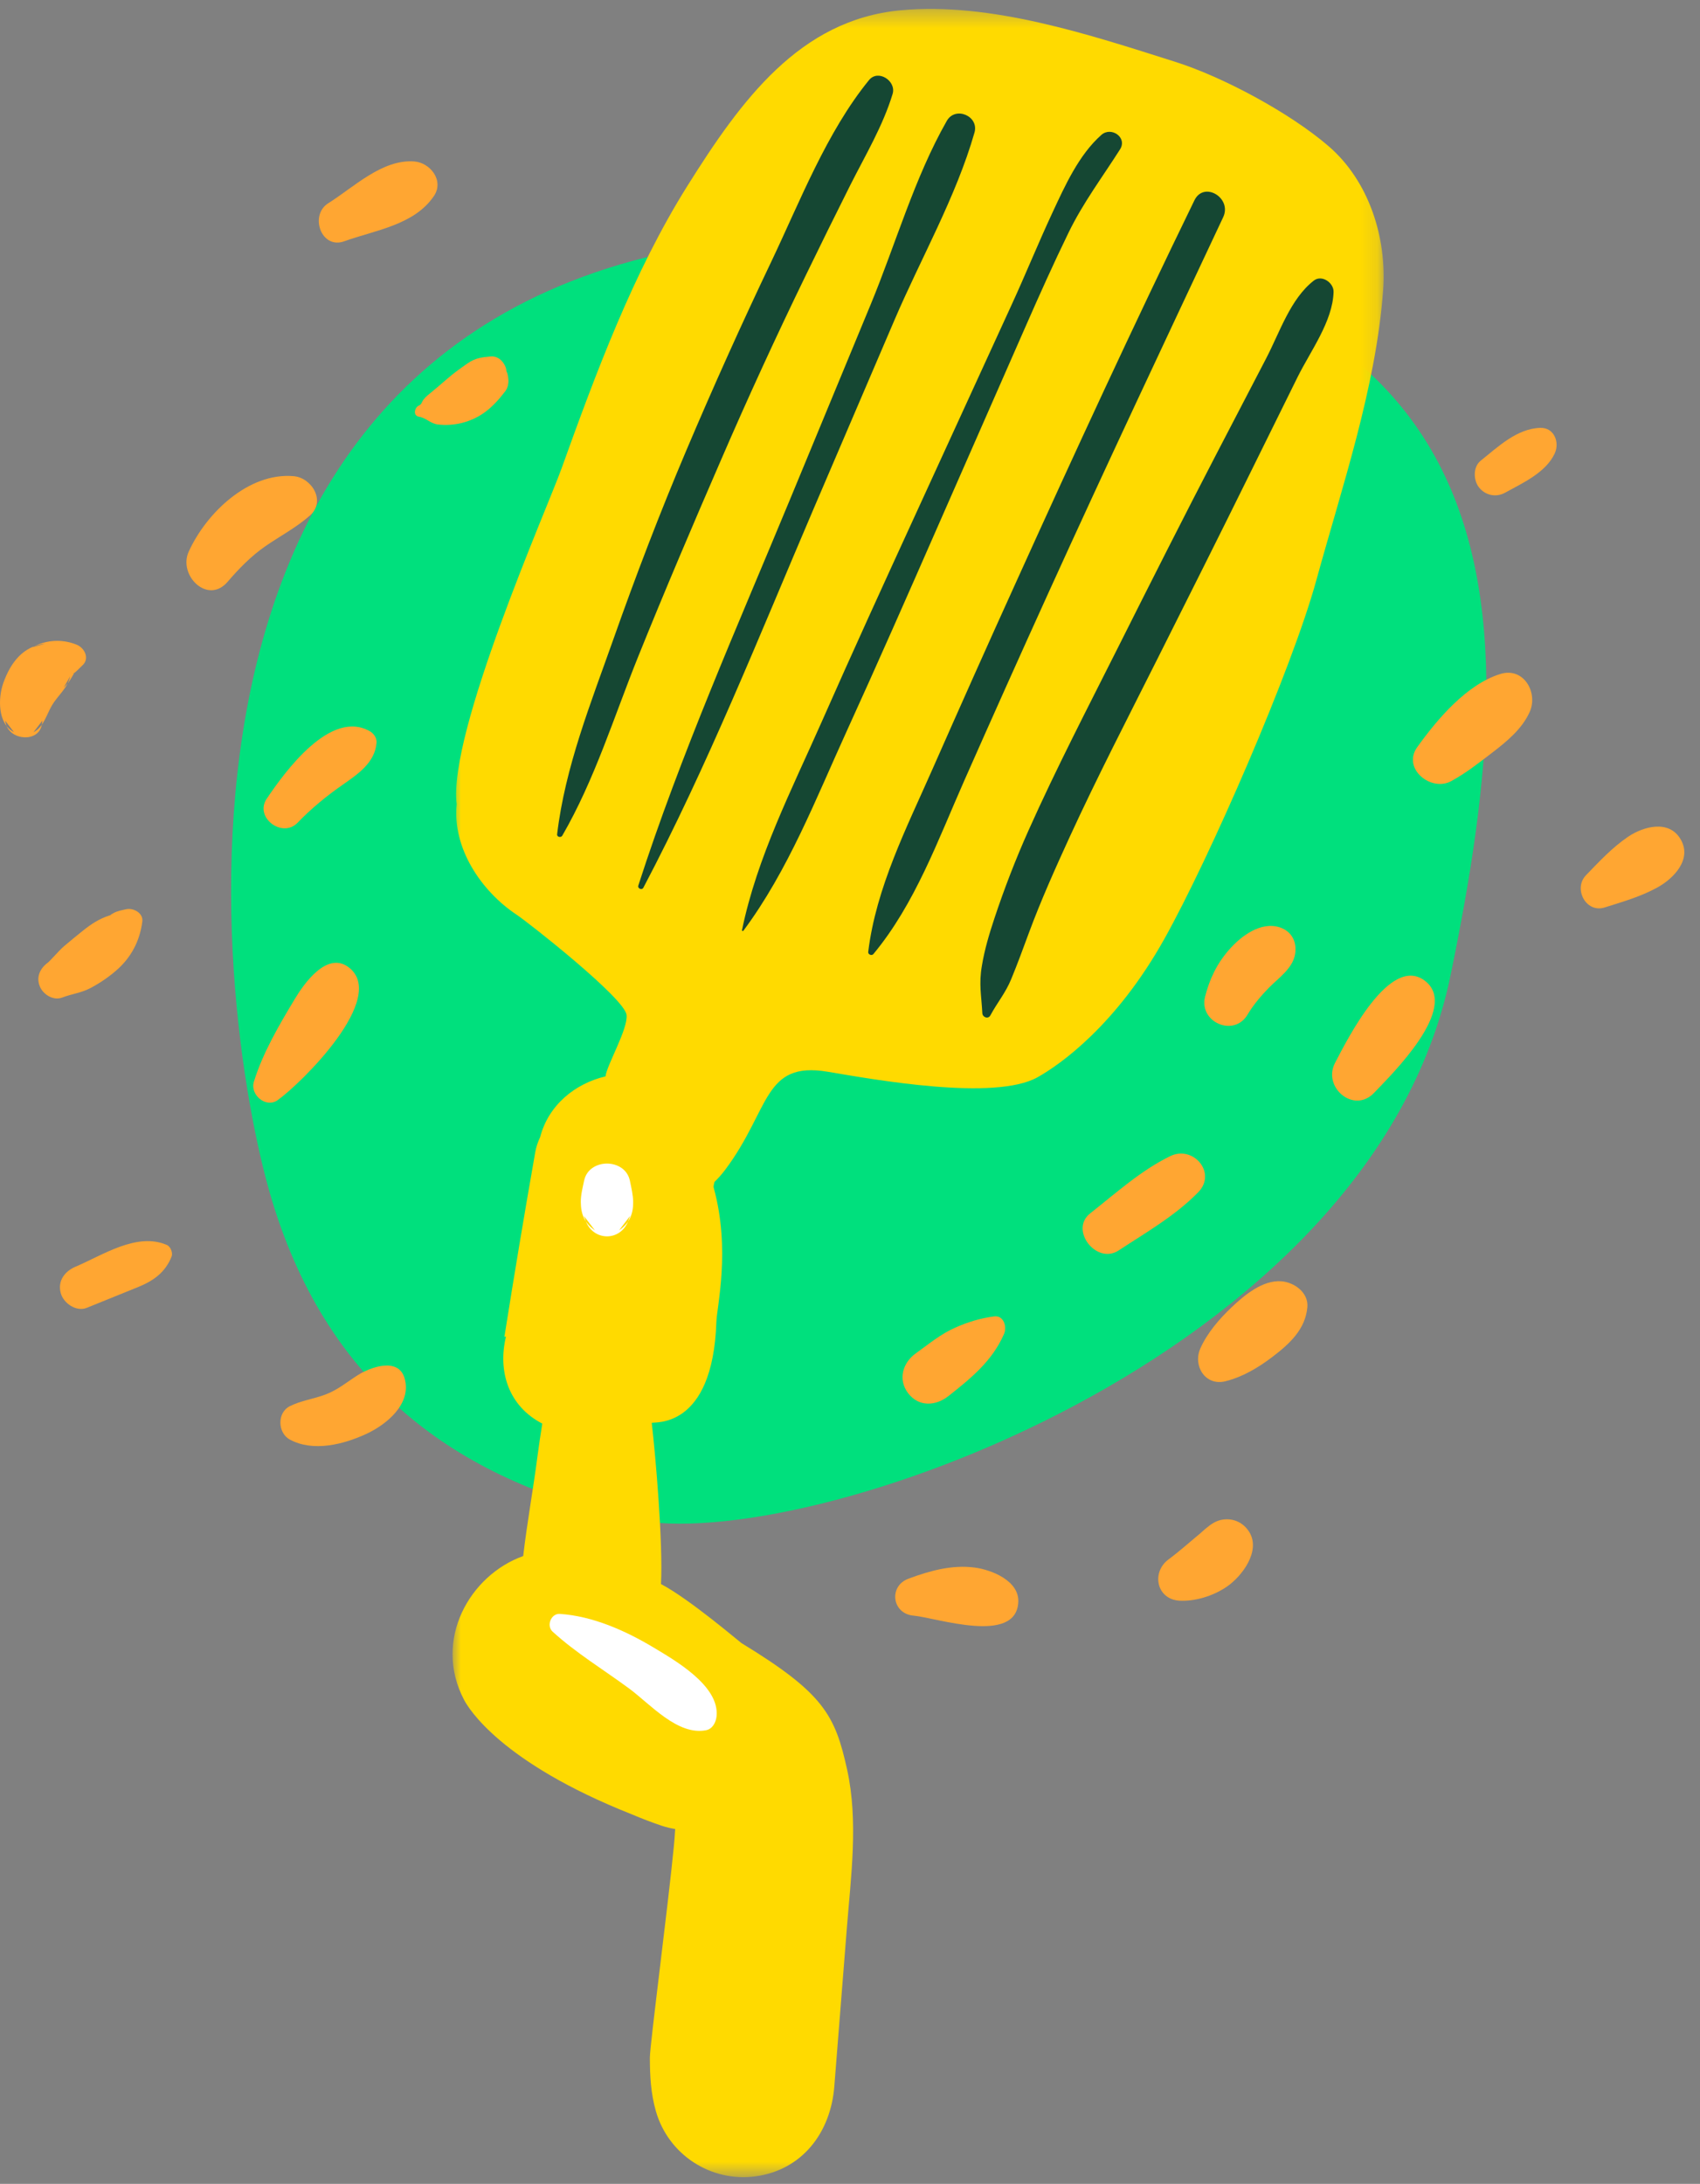 <?xml version="1.0" encoding="UTF-8"?>
<svg width="102px" height="131px" viewBox="0 0 102 131" version="1.1" xmlns="http://www.w3.org/2000/svg" xmlns:xlink="http://www.w3.org/1999/xlink">
    <rect x="0" y="0" width="102" height="131" fill="#808080" stroke="none"/>
    <!-- Generator: Sketch 47 (45396) - http://www.bohemiancoding.com/sketch -->
    <title>Group 13</title>
    <desc>Created with Sketch.</desc>
    <defs>
        <polygon id="path-1" points="56.865 130.418 0.998 130.418 0.998 0.354 56.865 0.354"></polygon>
    </defs>
    <g id="Page-1" stroke="none" stroke-width="1" fill="none" fill-rule="evenodd">
        <g id="Lalaland_1-Copy" transform="translate(-148, -3929)">
            <g id="Group-13" transform="translate(148, 3929)">
                <g id="Page-1">
                    <path d="M16.312,71.981 C12.817,60.393 6.823,14.94 49.535,14.086 C92.247,13.231 91.784,35.51 87.026,58.54 C82.264,81.57 48.065,93.334 37.991,91.138 C27.913,88.943 19.806,83.571 16.312,71.981" id="Fill-1" fill="#00E07D"></path>
                    <g id="Group-5" transform="translate(26.154, 0.181)">
                        <mask id="mask-2" fill="white">
                            <use xlink:href="#path-1"></use>
                        </mask>
                        <g id="Clip-4"></g>
                        <path d="M53.552,8.58 C51.232,6.584 47.222,4.431 44.348,3.524 C39.204,1.896 33.288,-0.076 27.868,0.437 C21.824,1.01 18.312,5.83 15.087,10.975 C11.841,16.152 9.592,22.21 7.531,27.942 C6.666,30.345 0.71,43.805 1.246,48.059 C0.974,50.688 2.727,53.291 4.856,54.698 C5.575,55.177 11.321,59.694 11.439,60.698 C11.543,61.524 10.238,63.743 10.178,64.385 C8.355,64.818 6.757,66.096 6.252,68.037 C6.116,68.323 6.012,68.631 5.957,68.957 C5.308,72.638 4.694,76.319 4.11,80.011 C4.142,80.005 4.173,80.003 4.204,79.997 C3.705,82.059 4.343,84.162 6.383,85.214 C6.278,85.863 6.182,86.518 6.093,87.183 C5.842,89.145 5.47,91.156 5.238,93.16 C2.036,94.301 -0.2,98.203 1.694,101.794 C1.953,102.281 3.875,105.531 11.737,108.646 C12.37,108.915 12.979,109.146 13.539,109.335 C13.816,109.427 14.088,109.491 14.357,109.533 C14.336,109.882 14.313,110.232 14.276,110.582 C13.936,114.108 12.838,122.49 12.838,123.25 C12.84,124.341 12.893,125.379 13.194,126.442 C13.939,129.076 16.505,130.73 19.175,130.37 C21.984,129.989 23.684,127.741 23.904,124.985 C24.157,121.809 24.406,118.633 24.659,115.456 C24.905,112.354 25.352,109.065 24.675,105.98 C23.953,102.694 23.263,101.387 18.335,98.382 C18.239,98.324 15.205,95.729 13.505,94.84 C13.633,92.397 13.183,87.154 12.95,85.172 C13.084,85.088 16.612,85.603 16.829,79.109 C16.86,78.183 17.689,74.776 16.669,71.068 C16.638,70.955 16.698,70.837 16.714,70.719 C16.947,70.492 17.169,70.243 17.376,69.964 C20.077,66.346 19.627,63.462 23.506,64.108 C26.323,64.582 33.533,65.883 36.107,64.435 C37.438,63.685 40.794,61.348 43.702,56.15 C46.432,51.267 51.339,40.021 52.822,34.639 C54.368,29.004 56.402,23.088 56.834,17.233 C57.067,14.075 55.986,10.675 53.552,8.58" id="Fill-3" fill="#FFDA00" mask="url(#mask-2)"></path>
                    </g>
                    <path d="M44.605,55.828 C47.298,52.21 48.957,47.9 50.821,43.819 C52.657,39.794 54.438,35.747 56.214,31.698 C57.995,27.647 59.774,23.597 61.552,19.546 C62.376,17.671 63.213,15.801 64.11,13.961 C64.992,12.147 66.134,10.643 67.204,8.957 C67.654,8.24 66.671,7.574 66.085,8.09 C64.733,9.281 63.89,11.158 63.14,12.77 C62.29,14.595 61.534,16.464 60.692,18.294 C58.762,22.504 56.832,26.716 54.901,30.925 C53.013,35.04 51.13,39.158 49.302,43.299 C47.51,47.356 45.421,51.416 44.521,55.791 C44.51,55.846 44.573,55.87 44.605,55.828" id="Fill-6" fill="#154733"></path>
                    <path d="M52.402,57.232 C54.905,54.219 56.281,50.383 57.853,46.833 C59.526,43.05 61.216,39.279 62.926,35.517 C66.347,27.989 69.875,20.511 73.391,13.028 C73.937,11.869 72.235,10.846 71.667,12.013 C68,19.541 64.488,27.142 61.033,34.77 C59.322,38.535 57.638,42.308 55.969,46.092 C54.413,49.626 52.564,53.23 52.093,57.103 C52.073,57.258 52.305,57.348 52.402,57.232" id="Fill-8" fill="#154733"></path>
                    <path d="M59.421,60.912 C59.842,60.128 60.331,59.568 60.674,58.729 C61.053,57.812 61.39,56.886 61.735,55.955 C62.455,54.01 63.307,52.114 64.17,50.229 C65.836,46.603 67.672,43.056 69.461,39.493 C71.326,35.781 73.188,32.073 75.024,28.348 C75.966,26.439 76.91,24.53 77.854,22.621 C78.628,21.059 79.962,19.282 80.014,17.515 C80.033,16.965 79.311,16.458 78.83,16.831 C77.42,17.925 76.782,19.944 75.963,21.511 C74.98,23.397 73.996,25.282 73.018,27.17 C71.007,31.04 69.04,34.934 67.084,38.833 C65.256,42.472 63.375,46.093 61.712,49.811 C60.943,51.53 60.263,53.289 59.669,55.075 C59.355,56.021 59.076,56.949 58.913,57.935 C58.725,59.04 58.882,59.673 58.94,60.78 C58.953,61.025 59.293,61.148 59.421,60.912" id="Fill-10" fill="#154733"></path>
                    <path d="M35.047,70.823 C34.958,71.244 34.846,71.67 34.848,72.103 C34.854,72.84 35.071,73.373 35.693,73.802 C35.474,73.513 35.254,73.226 35.032,72.937 C35.066,73.029 35.1,73.118 35.131,73.21 C35.589,74.48 37.249,74.483 37.707,73.21 C37.738,73.118 37.772,73.029 37.806,72.937 C37.587,73.226 37.364,73.513 37.145,73.802 C37.762,73.379 37.997,72.832 37.99,72.103 C37.984,71.67 37.88,71.249 37.793,70.823 C37.506,69.458 35.33,69.456 35.047,70.823" id="Fill-12" fill="#FFFFFF"></path>
                    <path d="M33.155,97.874 C34.557,99.154 36.23,100.166 37.758,101.294 C39.018,102.228 40.661,104.121 42.361,103.79 C42.758,103.711 42.955,103.316 42.994,102.953 C43.179,101.123 40.504,99.601 39.196,98.817 C37.522,97.813 35.553,96.94 33.591,96.811 C33.061,96.777 32.768,97.521 33.155,97.874" id="Fill-14" fill="#FFFFFF"></path>
                    <path d="M38.603,53.248 C42.471,45.905 45.552,38.156 48.813,30.528 C50.429,26.753 52.046,22.977 53.665,19.204 C55.242,15.52 57.365,11.808 58.469,7.953 C58.754,6.962 57.321,6.349 56.808,7.251 C54.875,10.64 53.738,14.645 52.247,18.249 C50.636,22.146 49.022,26.04 47.411,29.934 C44.236,37.599 40.849,45.216 38.299,53.119 C38.239,53.298 38.516,53.417 38.603,53.248" id="Fill-16" fill="#154733"></path>
                    <path d="M33.737,50.127 C35.683,46.767 36.839,42.989 38.29,39.389 C39.888,35.429 41.565,31.496 43.265,27.581 C44.873,23.863 46.565,20.182 48.336,16.538 C49.22,14.716 50.117,12.899 51.025,11.09 C51.924,9.307 52.973,7.556 53.556,5.637 C53.794,4.858 52.688,4.133 52.139,4.806 C49.604,7.916 48.001,12.076 46.283,15.683 C44.494,19.433 42.789,23.221 41.167,27.047 C39.588,30.77 38.149,34.533 36.802,38.348 C35.455,42.16 33.904,46.015 33.428,50.043 C33.407,50.217 33.661,50.261 33.737,50.127" id="Fill-18" fill="#154733"></path>
                    <path d="M67.116,75.01 C68.767,73.926 70.501,72.938 71.889,71.523 C73.032,70.358 71.594,68.683 70.221,69.349 C68.447,70.211 66.957,71.57 65.411,72.785 C64.15,73.774 65.785,75.882 67.116,75.01" id="Fill-20" fill="#FFA632"></path>
                    <path d="M73.524,82.856 C74.56,82.599 75.512,82.031 76.354,81.387 C77.364,80.619 78.316,79.751 78.441,78.426 C78.528,77.537 77.654,76.919 76.883,76.859 C75.761,76.772 74.66,77.695 73.891,78.423 C73.161,79.118 72.426,79.967 72.021,80.887 C71.56,81.928 72.316,83.156 73.524,82.856" id="Fill-22" fill="#FFA632"></path>
                    <path d="M56.91,83.741 C58.268,82.668 59.536,81.64 60.242,80.018 C60.428,79.602 60.232,78.887 59.643,78.966 C58.817,79.074 58.058,79.308 57.297,79.647 C56.439,80.028 55.707,80.636 54.946,81.183 C54.161,81.745 53.861,82.752 54.491,83.578 C55.132,84.409 56.149,84.343 56.91,83.741" id="Fill-24" fill="#FFA632"></path>
                    <path d="M74.853,60.863 C75.198,60.279 75.676,59.716 76.152,59.233 C76.72,58.657 77.554,58.099 77.703,57.247 C77.829,56.522 77.518,55.872 76.791,55.63 C75.653,55.254 74.46,56.154 73.749,56.966 C73.011,57.81 72.58,58.712 72.305,59.782 C71.915,61.315 74.037,62.243 74.853,60.863" id="Fill-26" fill="#FFA632"></path>
                    <path d="M82.433,65.566 C83.526,64.427 87.58,60.454 85.506,58.842 C83.39,57.204 80.812,62.408 80.103,63.757 C79.337,65.216 81.222,66.825 82.433,65.566" id="Fill-28" fill="#FFA632"></path>
                    <path d="M16.654,65.996 C18.048,65.01 23.349,59.814 20.899,58.008 C19.604,57.059 18.231,59.017 17.69,59.922 C16.756,61.473 15.765,63.156 15.231,64.897 C14.993,65.667 15.953,66.49 16.654,65.996" id="Fill-30" fill="#FFA632"></path>
                    <path d="M13.654,34.903 C14.313,34.133 15.074,33.352 15.909,32.774 C16.829,32.137 17.755,31.664 18.595,30.925 C19.57,30.066 18.71,28.659 17.622,28.564 C14.92,28.328 12.378,30.765 11.321,33.095 C10.68,34.512 12.464,36.292 13.654,34.903" id="Fill-32" fill="#FFA632"></path>
                    <path d="M17.859,49.348 C18.67,48.501 19.612,47.734 20.572,47.066 C21.476,46.432 22.499,45.748 22.593,44.547 C22.614,44.281 22.431,44.005 22.211,43.876 C19.847,42.499 17.098,46.285 16.005,47.91 C15.244,49.032 16.939,50.31 17.859,49.348" id="Fill-34" fill="#FFA632"></path>
                    <path d="M3.734,59.838 C4.307,59.617 4.869,59.565 5.431,59.268 C5.981,58.976 6.496,58.629 6.967,58.221 C7.864,57.448 8.384,56.457 8.538,55.292 C8.612,54.761 7.992,54.443 7.563,54.543 C7.309,54.601 7.048,54.643 6.818,54.769 C6.352,55.021 6.954,54.79 6.556,54.919 C5.96,55.111 5.481,55.424 4.987,55.818 C4.605,56.118 4.234,56.433 3.86,56.744 C3.525,57.025 3.046,57.611 2.858,57.753 C2.4,58.095 2.157,58.613 2.392,59.178 C2.594,59.66 3.203,60.043 3.734,59.838" id="Fill-36" fill="#FFA632"></path>
                    <path d="M25.142,24.999 C25.548,25.059 25.817,25.398 26.249,25.459 C26.706,25.522 27.253,25.485 27.695,25.375 C28.872,25.077 29.591,24.417 30.31,23.476 C30.624,23.071 30.514,22.469 30.31,22.051 C30.347,22.159 30.384,22.264 30.42,22.372 C30.378,21.88 29.997,21.328 29.437,21.383 C28.969,21.431 28.556,21.446 28.04,21.807 C27.63,22.093 27.24,22.369 26.858,22.701 C26.552,22.969 26.236,23.232 25.924,23.495 C25.726,23.663 25.566,23.765 25.407,23.976 C25.315,24.091 25.297,24.262 25.142,24.323 C24.87,24.436 24.761,24.941 25.142,24.999" id="Fill-38" fill="#FFA632"></path>
                    <path d="M20.652,14.475 C22.512,13.804 24.85,13.507 26.035,11.759 C26.663,10.83 25.81,9.752 24.847,9.684 C22.923,9.547 21.223,11.235 19.695,12.192 C18.552,12.91 19.274,14.974 20.652,14.475" id="Fill-40" fill="#FFA632"></path>
                    <path d="M2.518,43.424 C2.526,43.359 2.537,43.293 2.545,43.224 C2.367,43.458 2.189,43.69 2.011,43.921 C2.61,43.629 2.793,42.862 3.117,42.312 C3.457,41.728 4.051,41.289 4.211,40.572 C4.077,40.8 3.946,41.029 3.816,41.255 C3.905,41.153 4.007,41.058 4.095,40.953 C4.169,40.866 4.564,40.203 4.441,40.361 C4.326,40.508 4.595,40.248 4.619,40.23 C4.728,40.132 4.825,40.019 4.935,39.922 C5.401,39.515 5.079,38.87 4.608,38.676 C3.737,38.316 2.764,38.379 1.946,38.823 C2.205,38.752 2.463,38.681 2.725,38.61 C1.381,38.752 0.635,39.751 0.201,40.963 C-0.126,41.878 -0.144,43.414 0.839,43.921 C0.661,43.69 0.484,43.458 0.306,43.224 C0.321,43.293 0.34,43.359 0.355,43.424 C0.612,44.429 2.361,44.565 2.518,43.424" id="Fill-42" fill="#FFA632"></path>
                    <path d="M87.064,46.861 C87.966,46.372 88.753,45.746 89.567,45.123 C90.435,44.453 91.319,43.727 91.779,42.712 C92.302,41.558 91.429,40.001 90.03,40.427 C88.008,41.045 86.24,43.135 85.034,44.818 C84.111,46.104 85.858,47.513 87.064,46.861" id="Fill-44" fill="#FFA632"></path>
                    <path d="M90.305,29.555 C91.354,28.976 92.766,28.343 93.289,27.186 C93.587,26.526 93.247,25.642 92.421,25.666 C91.016,25.703 89.873,26.81 88.835,27.641 C88.372,28.017 88.401,28.811 88.741,29.239 C89.123,29.721 89.763,29.852 90.305,29.555" id="Fill-46" fill="#FFA632"></path>
                    <path d="M96.279,54.435 C97.356,54.095 98.457,53.783 99.454,53.23 C100.435,52.686 101.541,51.537 100.835,50.341 C100.139,49.155 98.609,49.57 97.686,50.193 C96.734,50.838 95.955,51.679 95.159,52.502 C94.383,53.301 95.154,54.792 96.279,54.435" id="Fill-48" fill="#FFA632"></path>
                    <path d="M17.386,86.351 C18.788,87.114 20.616,86.646 21.984,86.012 C23.176,85.46 24.717,84.219 24.277,82.683 C23.911,81.4 22.248,82 21.471,82.486 C20.817,82.901 20.276,83.367 19.538,83.648 C18.827,83.919 18.066,84.011 17.386,84.353 C16.617,84.739 16.656,85.954 17.386,86.351" id="Fill-50" fill="#FFA632"></path>
                    <path d="M5.206,78.452 C6.242,78.031 7.28,77.615 8.316,77.192 C9.218,76.824 9.919,76.317 10.293,75.383 C10.385,75.157 10.238,74.778 10.008,74.678 C8.209,73.905 6.179,75.286 4.529,75.985 C3.894,76.256 3.449,76.827 3.642,77.558 C3.799,78.168 4.571,78.709 5.206,78.452" id="Fill-52" fill="#FFA632"></path>
                    <path d="M54.803,96.914 C56.192,97.038 60.986,98.692 61.098,96.091 C61.153,94.827 59.505,94.169 58.496,94.033 C57.128,93.849 55.776,94.225 54.505,94.7 C53.304,95.147 53.521,96.799 54.803,96.914" id="Fill-54" fill="#FFA632"></path>
                    <path d="M70.769,96.018 C71.66,96.068 72.751,95.763 73.604,95.182 C74.514,94.562 75.654,93.052 74.964,91.911 C74.621,91.349 74.038,91.065 73.389,91.151 C72.952,91.212 72.667,91.425 72.335,91.698 C72.346,91.69 71.938,92.04 72.113,91.898 C71.37,92.513 70.779,93.047 70.104,93.549 C69.069,94.322 69.393,95.939 70.769,96.018" id="Fill-56" fill="#FFA632"></path>
                </g>
            </g>
        </g>
    </g>
</svg>